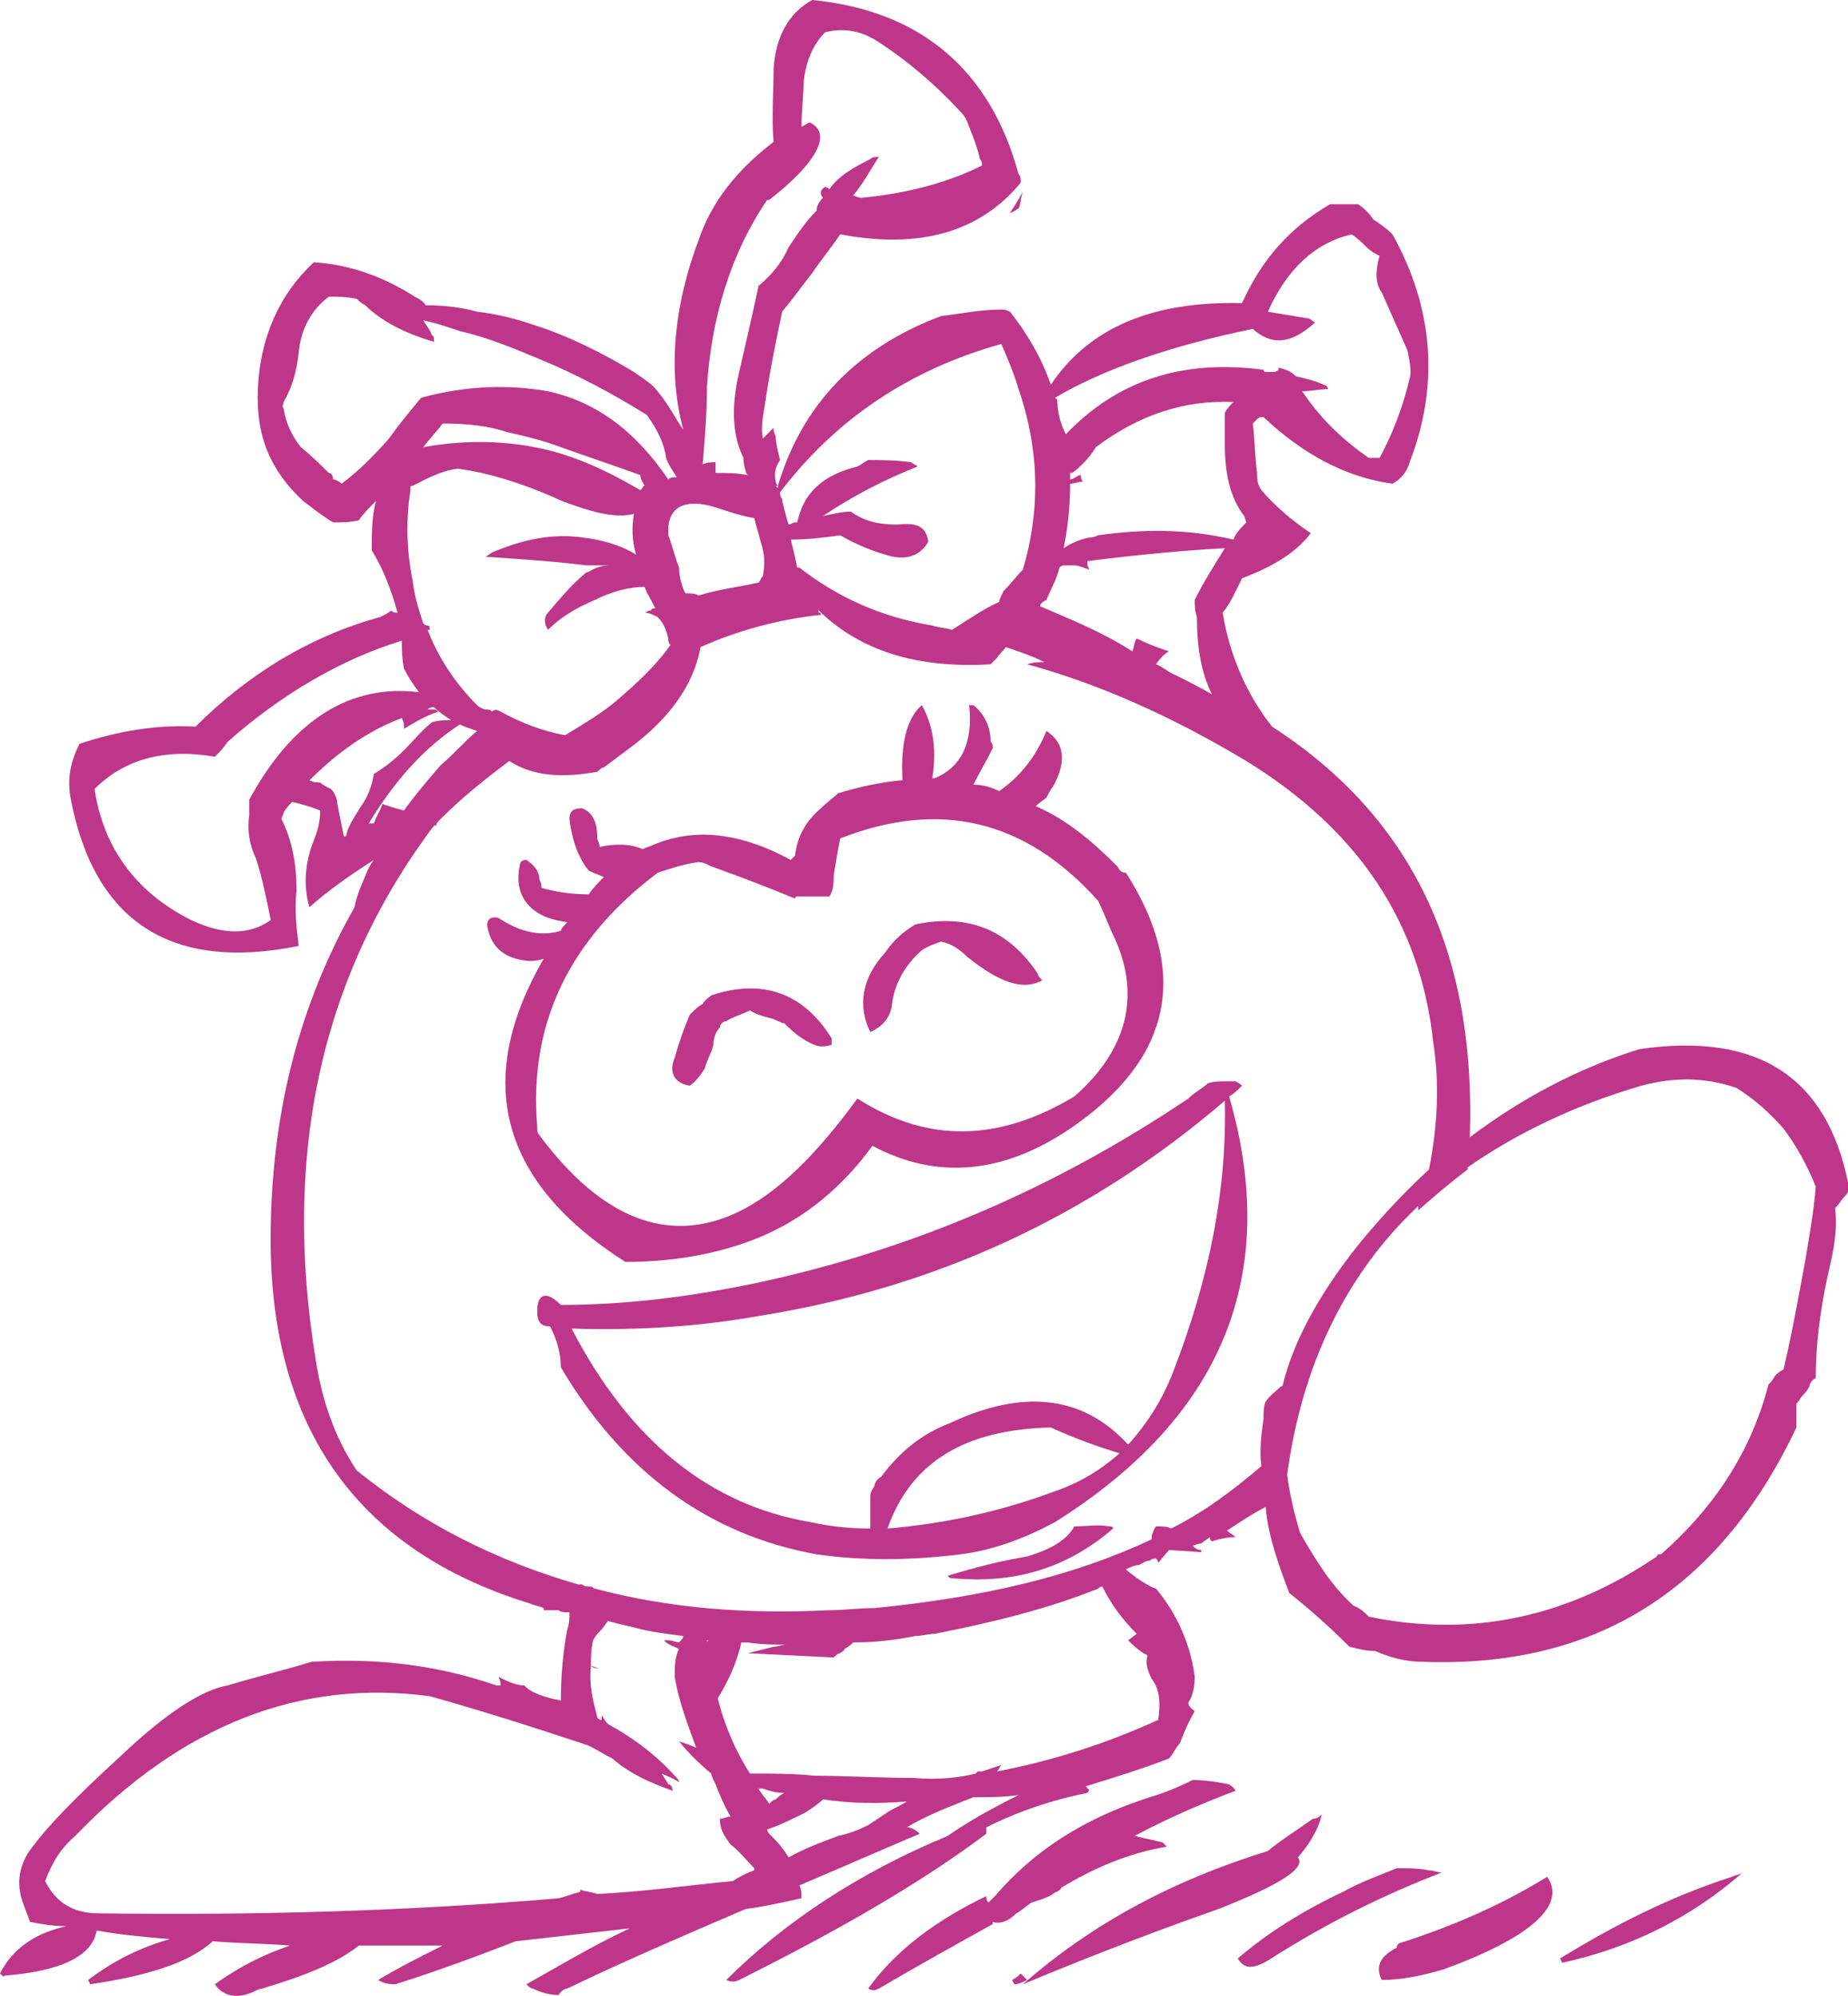 <?xml version="1.0" encoding="iso-8859-1"?>
<!-- Generator: Adobe Illustrator 12.0.1, SVG Export Plug-In . SVG Version: 6.00 Build 51448)  -->
<!DOCTYPE svg PUBLIC "-//W3C//DTD SVG 1.1//EN" "http://www.w3.org/Graphics/SVG/1.1/DTD/svg11.dtd">
<svg  version="1.1" id="Layer_1" xmlns="http://www.w3.org/2000/svg" xmlns:xlink="http://www.w3.org/1999/xlink" width="86" height="92.84" viewBox="0 0 86 92.84"
	 style="overflow:visible;enable-background:new 0 0 86 92.84;" xml:space="preserve">
<g>
	<path style="fill:#BE3689;" d="M85.4,56.2c0.2-0.2,0.3-0.4,0.4-0.5c0.1-0.1,0.2-0.2,0.2-0.3c0-0.2,0-0.3,0-0.4
		c-1-4.9-4.2-7-9.7-6.2c-2.9,0.9-5.5,2.3-7.9,4.1c0.3-8.6-2.7-14.9-9.2-19.1c-1.2-1.5-2-3.4-2.3-5.3c0.4-0.5,0.6-1,0.9-1.6
		c1.6-0.6,2.6-1.3,3.2-2.1c-0.9-0.6-1.7-1.3-2.3-2c-0.2-0.3-0.2-0.5-0.2-0.8c-0.1-0.7-0.1-1.5-0.2-2.3c0.1-0.1,0.2-0.2,0.2-0.2
		c0.1-0.1,0.2-0.1,0.3-0.1c1.8,1.7,3.8,2.8,6,3.1c0.4-0.2,0.7-0.6,0.8-1c1.4-3.6,1.1-7.2-0.8-10.6c-0.3-0.3-0.6-0.5-0.9-0.7
		c-0.2-0.3-0.4-0.5-0.7-0.7c-0.4,0-0.8,0-1.2,0c0,0,0,0-0.1,0c-1.9,1.1-3.2,2.6-4.1,4.6c-4.1-0.1-7.1,1.1-8.9,3.8
		c-0.4-1.2-1.1-2.4-1.9-3.4c-0.2-0.1-0.3-0.1-0.4-0.1c-1,0-1.9,0.2-2.8,0.3c-4,1.5-6.5,4.2-7.6,7.9c-0.1-0.1-0.1-0.2-0.1-0.2
		c-0.1-0.4,0-0.7,0.2-1c-0.1-0.4-0.2-0.8-0.2-1.1C36,20.1,36,20,36,19.9c-0.2,0.2-0.4,0.4-0.5,0.5c-0.1-0.5,0-1,0.1-1.6
		c0.2-1.4,0.5-2.9,0.8-4.3c0.5-0.6,1-1.3,1.4-1.8c0.4-0.6,0.9-1.2,1.3-1.8c3.7,0.7,6.5-0.1,8.4-2.4c0-0.2,0-0.3-0.1-0.4
		c-1.3-4.8-4.5-7.6-9.6-8.1c-1.1,0.6-1.7,1.7-1.8,3.2c0,1.1-0.1,2.3,0,3.4c-1.7,1.3-2.9,2.8-3.5,4.6c-1.2,3.2-1.4,6.2-0.7,8.8
		c-0.4-0.6-0.7-1.2-1.2-1.8c-0.3-0.4-0.7-0.6-1.1-0.9c-1.5-0.9-3.1-1.7-4.7-2.2c-0.9-0.3-1.7-0.5-2.6-0.6c-0.7-0.2-1.5-0.3-2.4-0.3
		c-0.1-0.2-0.3-0.3-0.5-0.4c-1.4-0.9-3-1.5-4.7-1.6c-1.6,1.5-2.5,3.5-2.6,5.9c-0.1,2.2,0.6,3.8,2.1,5.2c0.4,0.3,0.9,0.7,1.4,1
		c0.4,0,0.8,0,1.2-0.1c0.2-0.3,0.5-0.6,0.8-0.9c-0.2,0.7-0.2,1.5-0.2,2.3c0.5,0.8,0.9,1.8,1.2,2.9c-0.1,0-0.2,0-0.3-0.1
		c-0.1,0.1-0.3,0.2-0.5,0.3c-3.3,0.9-6.2,2.7-8.6,5.1c-1.8-0.1-3.6,0.2-5.4,0.8c-0.4,0.8-0.6,1.6-0.4,2.6c1.1,5.7,4.7,8,10.6,6.8
		c-0.1-0.8-0.2-1.7-0.1-2.6c0-1.2-0.2-2.3-0.7-3.3c0-0.1,0.1-0.2,0.1-0.3c0.1-0.2,0.3-0.4,0.4-0.5c0.4,0.1,0.8,0.2,1.3,0.4
		c0,0.5-0.1,0.9-0.3,1.4c-0.4,1-0.5,2.1-0.2,3.1c0.9-0.8,1.9-1.5,3-2.2c-0.1,0.1-0.2,0.3-0.3,0.5c-0.2,0.5-0.5,1.1-0.6,1.7
		c-2.5,4.4-3.8,9.3-3.9,14.8c-0.2,9.2,3.9,15.1,12.1,17.6c0.2,0.1,0.4,0.1,0.6,0.2c0,0,0,0,0,0.1c0.2,0,0.4,0,0.7,0
		c0.1,0.1,0.3,0.1,0.5,0.1c0,0.3,0,0.5-0.1,0.8c-0.2,1-0.3,2.2-0.3,3.3c-0.5-0.1-0.9-0.2-1.3-0.4c-0.2-0.1-0.3-0.2-0.4-0.3
		c-0.4,0-0.8-0.2-1.2-0.4c0.1,0.2,0.1,0.3,0.1,0.4c0,0-0.1,0-0.2,0c-2.6-0.9-5.4-1.3-8.6-1.1c-1.3,0.4-2.6,0.7-3.9,1.1
		c-1.2,0.2-2.9,1.3-5,3.3c-2.2,2-3.5,3.4-4,4.1c-0.7,0.8-0.9,1.8-0.5,2.8c0.1,0.3,0.2,0.5,0.3,0.8c0.5,0.1,1.1,0.2,1.7,0.2
		c-1.4,0.3-2.5,1-3.1,2.2c0.1,0.1,0.2,0.2,0.2,0.1c2.6-0.2,4.1-0.9,4.3-2.1c1.1,0.2,2.2,0.3,3.4,0.4c-1.4,0.4-2.6,1-3.8,1.9
		c0.1,0.2,0.1,0.2,0.1,0.2c2.7-0.4,4.6-1,5.7-2c1.2,0.1,2.4,0.1,3.6,0.2c-1.2,0.4-2.4,1-3.5,1.8c0.4,0.6,1.1,0.7,1.9,0.3
		c0,0,0.2-0.1,0.3-0.1c2-0.6,3.5-1.2,4.5-2c1.3,0,2.6,0,3.9,0c-1,0.5-2,1-3,1.6c0.3,0.2,0.6,0.2,0.8,0.2c1.9-0.6,3.8-1.3,5.6-2
		c1.8-0.2,3.5-0.4,5.3-0.6c-1.7,0.8-3.2,1.7-4.8,2.6c0.1,0.1,0.2,0.2,0.3,0.2c0.4,0.2,0.8,0.3,1.2,0.3c0.1-0.2,0.3-0.3,0.4-0.3
		c2.7-1.3,5.5-2.5,8.3-3.7c0.8-0.1,1.7-0.3,2.6-0.5c0-0.2,0-0.4-0.1-0.6c1.9-0.8,3.7-1.6,5.6-2.4c-0.2-0.2-0.4-0.3-0.6-0.3l0,0
		c1-0.6,2.1-1,3.1-1.4c0.7,0,1.4,0,2.1-0.1c-1.2,0.6-2.3,1.2-3.3,1.9c-4.1,1.7-7.6,4-10.3,6.7c0.2,0.1,0.4,0.1,0.6,0
		c4.4-2.2,8.3-4.4,11.5-6.8c0-0.1,0-0.2,0-0.3c1.6-0.8,3.2-1.3,4.7-1.6c0.1-0.1,0.1-0.2,0-0.2c0-0.1-0.1-0.1-0.1-0.1
		c1.3-0.4,2.6-0.8,3.9-1.3c0.2-0.2,0.3-0.5,0.5-0.7c0.2-0.5,0.4-1,0.7-1.5c-0.1-0.1-0.3-0.2-0.3-0.4c0.2-0.3,0.3-0.7,0.3-1.2
		c-0.2-1.5-0.8-2.9-1.8-4.1c-0.3-0.1-0.6-0.3-0.9-0.5c-0.1-0.1-0.3-0.2-0.5-0.4c0.2-0.1,0.4-0.2,0.6-0.2c0.2-0.1,0.3-0.2,0.5-0.2
		c0.1-0.1,0.2-0.1,0.3-0.1c0,0,0.1,0.1,0.1,0.2l0.5-0.6l1.5,0.1c0,0,0,0,0-0.1c-0.2,0-0.3-0.1-0.4-0.2c0.1,0,0.2-0.1,0.4-0.1
		c0.1-0.1,0.3-0.2,0.4-0.3c0,0.1,0,0.1,0.1,0.2c0.3-0.1,0.7-0.2,1.1-0.2c-0.1-0.1-0.3-0.2-0.4-0.3c0.6-0.4,1.2-0.8,1.8-1.1
		c0.1,1.3,0.6,2.7,1.1,4c1,0.8,1.9,1.6,2.8,2.5c0.4,0.1,0.8,0.2,1.2,0.2c0.7,0.3,1.4,0.5,2.2,0.5c8,0.3,13.8-3.3,17.4-10.9
		c0-0.1,0-0.2,0-0.3c0-0.2,0-0.3,0-0.4s0-0.2,0-0.4c0.1-0.1,0.2-0.3,0.3-0.4s0.2-0.2,0.3-0.4c0-0.1,0.1-0.3,0.3-0.4
		c0-1.9,0.3-3.7,0.7-5.4C85.4,57.8,85.5,57,85.4,56.2z M76.4,50.5c1.5-0.4,2.9-0.4,4.4,0.1c0.8,0.5,1.5,1.1,2.2,1.9
		c0.6,0.8,1.1,1.7,1.5,2.7c-0.1,1.2-0.3,2.3-0.5,3.5c-0.3,1.6-0.6,3.3-1,5c-0.2,0.1-0.3,0.2-0.4,0.3c-0.1,0.2-0.2,0.3-0.3,0.4
		c-0.8,3.1-2.5,5.7-5,7.9c-0.1,0-0.2,0-0.2,0.1c-4.1,2.8-8.6,3.8-13.4,2.8c-0.2-0.2-0.4-0.4-0.7-0.5c-1-0.9-1.7-2-2.5-3.4
		c-0.3-1-0.5-1.9-0.6-2.7c0.7-5.2,2.8-9.4,6.1-12.5c0,0,0,0.1,0,0.2c0.8-0.7,1.5-1.3,2.3-1.9v-0.1C70.6,52.7,73.3,51.4,76.4,50.5z
		 M61.2,15c-0.2-0.1-0.2-0.2-0.4-0.2c-0.6-0.1-1.2-0.2-1.8-0.3c0.9-2,2.2-3.2,3.9-3.6c0.3,0.2,0.5,0.4,0.7,0.6
		c0.2,0.2,0.4,0.3,0.6,0.4c-0.2,0.7-0.2,1.3,0.1,1.7c0.4,0.9,0.8,1.8,1.2,2.7c0.1,0.5,0.2,1,0.1,1.3c-0.3,1.3-0.8,2.6-1.4,3.7
		c-0.2,0-0.4,0-0.5,0c-1.3-0.9-2.3-1.9-3.1-3.1c0.4,0,0.8-0.1,1.2-0.1c0-0.1-0.1-0.2-0.2-0.2c-0.4-0.2-0.9-0.3-1.3-0.4
		c-0.2-0.2-0.4-0.3-0.8-0.4c0,0.1,0,0.1,0,0.1c-0.1,0.1-0.2,0.1-0.3,0.1c-0.2,0-0.2,0-0.3,0c0,0-0.1,0-0.1-0.1
		c-3.8-0.5-6.8,0.5-9.2,3c-0.3-0.6-0.4-1.1-0.4-1.7c0,0,0,0,0,0.1c-0.1-0.1-0.1-0.1-0.1-0.1c2.2-1.3,5.3-2.4,9.2-3.2
		C59.2,16.1,60.1,16,61.2,15z M57.4,18.7c-0.1,0.1-0.3,0.3-0.4,0.5c0,0.5,0,1,0,1.5c0,1.2,0.2,2.4,0.9,3.3l0.1,0.3
		c-0.2,0.2-0.5,0.5-0.6,0.8c-2.1-0.5-4.2-0.5-6.3-0.2C50.9,25,50.8,25,50.7,25c-0.5,0.1-0.9,0.3-1.2,0.5c0.2-1,0.3-2,0.3-3
		c0.2,0,0.4-0.1,0.6-0.1c-0.1-0.1-0.1-0.2-0.1-0.3c-0.2,0-0.3,0.2-0.5,0.2c0,0,0-0.2,0-0.3c0,0,0,0,0.1,0c0.4-0.3,0.8-0.7,1.1-1.2
		C53,19.3,55.1,18.6,57.4,18.7z M44.7,5.2c0.2,0.2,0.3,0.4,0.4,0.7c0.2,0.5,0.4,1,0.5,1.5c0.1,0.1,0.1,0.2,0.1,0.3
		c-1.6,0.8-3.5,1.3-5.6,1.5c-0.2,0-0.3-0.1-0.4-0.1c0.5-0.6,0.8-1.2,1.2-1.8c-0.2,0-0.3,0-0.4,0.1c-0.8,0.4-1.5,0.8-1.9,1.4
		c-0.1-0.1-0.2-0.1-0.2-0.1c-0.2,0.1-0.2,0.2-0.2,0.3c0,0,0,0.1,0.1,0.2C38.1,9.4,38,9.6,38,9.8c-0.5,0.5-0.9,1.1-1.3,1.7
		c-0.3,0.7-0.8,1.3-1.4,1.8c-0.3,1.4-0.6,2.7-0.9,4c-0.4,1.7-0.3,3,0.2,4c0,0.1,0,0.3,0.1,0.6c0,0,0,0.1,0.1,0.2
		c-0.5-0.1-1-0.1-1.5-0.1c0-0.2,0-0.4,0-0.5c-0.2,0-0.4,0-0.6,0.1c0.1-1.2,0.2-2.4,0.2-3.6c0.2-3.2,1.1-6.2,2.8-8.7
		c0.1,0,0.1,0,0.1,0c2.3-1.8,2.9-3.1,1.9-3.6c-0.1,0-0.2,0.1-0.4,0.2c0-0.8,0.1-1.5,0.1-2.1c0.1-0.9,0.4-1.7,1-2.3
		c0.8-0.2,1.6-0.1,2.4,0.4C42.2,2.8,43.5,3.9,44.7,5.2z M42.4,21.5c-0.7-0.1-1.4-0.1-2-0.1c-0.2,0.1-0.3,0.2-0.5,0.3
		c-1.6,0.4-2.5,1.2-2.8,2.6c-0.1,0-0.1,0-0.1,0c-0.1,0-0.2,0.1-0.3,0.1c-0.1-0.3-0.2-0.7-0.3-1.1l0,0c0-0.1,0-0.1,0-0.1
		c-0.1-0.1-0.1-0.2-0.1-0.3c2.6-3.4,6-5.7,10.3-6.9c0.3,0.7,0.6,1.4,0.8,2.1c1,2.9,1,5.7,0.2,8.4c-0.3,0.3-0.6,0.7-0.9,1
		c-0.1,0.2-0.2,0.4-0.2,0.5c-0.7,0.3-1.4,0.8-2.2,1.3c-0.3-0.1-0.6-0.1-0.9-0.2c-2.4-0.4-4.4-1.3-6.2-2.7c0,0,0,0-0.1,0
		c-0.1-0.5-0.2-0.9-0.3-1.3c0.8,0,1.6-0.1,2.3-0.2c0.7,0.4,1.4,0.7,2.1,0.9c0.9,0.3,1.6,0.1,2-0.6c-0.1-0.7-0.5-0.9-1.4-0.8
		c-0.8,0-1.5-0.1-2.2-0.6c-0.4,0-0.8,0.1-1.3,0.2c1.5-1,2.9-1.7,4.4-2.3C42.6,21.6,42.5,21.6,42.4,21.5z M49.3,26.4
		c0.1-0.1,0.2-0.1,0.2-0.1c0.2,0,0.3,0,0.5,0s0.4,0.1,0.7,0.2c-0.1-0.2-0.1-0.2-0.1-0.4c2.4-0.3,4.5-0.5,6.4-0.6
		c-0.5,0.8-1,1.6-1.4,2.4c0,0.3,0,0.5,0.1,0.8c0,1.4,0.2,2.6,0.7,3.6c-0.5-0.3-1.1-0.6-1.7-0.9c-0.3-0.1-0.6-0.4-0.9-0.5
		c0.2-0.3,0.4-0.5,0.6-0.6c-0.6-0.2-1.1-0.4-1.5-0.6c-0.1,0.1-0.1,0.3-0.2,0.6c-1.4-0.9-2.9-1.5-4.3-2.1c0-0.1,0.1-0.2,0.3-0.3
		C48.9,27.4,49.2,26.9,49.3,26.4z M46.8,30.1c0.6,0.2,1.2,0.4,1.8,0.7c-0.3,0-0.5,0-0.8,0.1c3.3,0.9,6.7,2.4,10.2,4.5
		c5.2,3.2,8.1,7.5,8.7,13.1c0.3,1.9,0.2,3.9-0.2,5.9c-1.3,1.2-2.5,2.5-3.6,3.9c-1.6,2.1-2.7,4.1-3.2,6.1c0,0.1-0.1,0.1-0.1,0.1
		c-0.2,0.2-0.5,0.4-0.7,0.7c-0.1,0.2-0.1,0.5-0.1,0.8c-0.1,0.7-0.2,1.5-0.1,2.2c-1.3,1.1-2.6,2.1-4.2,2.9C54.3,71,54.1,71,53.8,71
		c-0.1,0.1-0.1,0.2-0.2,0.4c0,0,0,0.1,0,0.2c-3.6,1.7-7.8,2.7-12.9,3.2c-0.7,0-1.4,0.1-2.1,0.1c-3.9,0.2-7.5-0.1-10.9-1
		c-0.1,0-0.1-0.1-0.2-0.1l0,0c-0.2,0-0.3,0-0.4-0.1c-0.1,0-0.1,0-0.2,0c-3.8-1.1-7.2-2.8-10.3-5.3c-1-1.5-1.6-3.2-1.9-5.1
		c-1.6-9.7,0.3-18,5.5-24.9c0.1,0,0.1,0,0.2,0c-0.1,0-0.1,0-0.1,0c0-0.1,0.1-0.2,0.2-0.3c1-1,2-1.8,3.2-2.7c1.1,0.7,2.4,0.8,4.1,0.5
		c0.1-0.1,0.2-0.2,0.3-0.2c0.4-0.3,0.8-0.6,1.2-0.9c1.9-1.4,3-3,3.3-4.7c1.8-0.8,3.7-1.3,5.6-1.5c0-0.1,0-0.1-0.1-0.1
		c0-0.1,0-0.1-0.1-0.2c2,2,4.7,2.8,8.1,2.6c0.1-0.1,0.2-0.2,0.3-0.3C46.5,30.4,46.7,30.3,46.8,30.1z M36.2,22.7l-0.1-0.1h0.1V22.7z
		 M35.4,25.2c0.2,0.6,0.2,1.1,0.1,1.6c-0.1,0.1-0.1,0.2-0.2,0.3c-0.9,0.2-1.8,0.3-2.8,0.6c-0.1-0.1-0.4-0.1-0.6-0.1l-0.1-0.2
		c-0.1-0.3-0.2-0.6-0.2-1c-0.2-0.5-0.3-1-0.5-1.5c0-0.1,0-0.2,0-0.4c0.1-1,0.9-1.3,2.2-0.9c0.6,0.2,1.2,0.4,1.8,0.5
		C35.2,24.5,35.3,24.8,35.4,25.2z M16.6,13.9c0.1,0.1,0.2,0.2,0.4,0.3c0.7,0.7,1.8,1.3,3.2,1.7c0-0.1,0-0.3-0.1-0.3
		c-0.1-0.3-0.3-0.5-0.4-0.7c0.5,0.1,1.1,0.3,1.7,0.5c1.3,0.3,2.5,0.8,3.7,1.3c1.7,0.7,3.4,1.6,5,2.6c0.5,0.7,0.8,1.3,0.9,2
		c0.1,0.3,0.3,0.6,0.5,0.9c-0.2,0-0.3,0-0.4,0.1c-1.5-2.2-3.3-3.6-5.6-4.1c-1.7-0.3-3.7-0.3-5.9,0.3c-0.5,0.6-1,1.2-1.5,1.9
		c-0.7,0.8-1.4,1.5-2.2,2.1c-0.1-0.1-0.3-0.2-0.4-0.2c0-0.2-0.1-0.3-0.2-0.3c-0.4-0.4-0.8-0.8-1.3-1.2c-0.4-0.5-0.7-1.1-0.8-1.8
		c-0.1-0.1,0-0.2,0-0.3c0.4-0.7,0.6-1.4,0.7-2.3c0.1-1.1,0.6-2,1.4-2.6C15.7,13.8,16.1,13.8,16.6,13.9z M19.7,20.8
		c0.3-0.4,0.6-0.7,0.9-1.1c1.1,0,2.1,0.1,3,0.4c0.9,0.2,1.7,0.4,2.5,0.7c1.4,0.5,2.6,0.9,3.7,1.3c0,0.2,0.1,0.3,0.2,0.5
		c0,0-0.1,0-0.1,0.1c-0.1,0.1-0.1,0.1-0.1,0.1c-1.2-0.7-2.4-1.3-3.7-1.7C24.1,20.5,21.9,20.4,19.7,20.8z M10,35.2
		c0.2-0.2,0.4-0.4,0.6-0.7c2.5-2.2,5.2-3.8,8.1-4.7c0,0.4,0,0.8,0.1,1.3c0.2,0.4,0.4,0.7,0.7,1.1c-3.2-0.4-5.9,1.3-7.9,5
		c0,0.2,0,0.5,0,0.7c-0.1,0.7,0,1.4,0.3,2c0.3,0.9,0.5,1.9,0.7,2.9c-1,0.7-2.2,0.7-3.7,0c-2.6-1.3-4.1-3.4-4.5-6.1
		C5.8,35.3,7.7,34.8,10,35.2z M29.5,23.9c-0.1,0.6-0.1,1.2,0.1,1.9c-0.8-0.5-1.7-0.7-2.5-0.8c-1.4-0.2-2.8,0.1-4.2,0.7l-0.3,0.2
		c1.5,0.1,3.1,0.2,4.7,0.4c0.3,0,0.7,0,1.1,0c-0.4,0-0.7,0.1-1,0.3c0,0-0.1,0-0.2,0.1c-0.6,0.5-1.1,1.1-1.7,1.8
		c-0.1,0.1-0.2,0.3-0.1,0.6l0.1,0.2c0.7-0.7,1.5-1.1,2.2-1.4c0.8-0.4,1.6-0.6,2.3-0.6c0.1,0.3,0.3,0.6,0.5,1c-0.1,0-0.2,0-0.2,0.1
		c-0.2,0-0.2,0.1-0.3,0.1c0.2,0,0.4,0.1,0.6,0.2c0.3,0.3,0.4,0.6,0.5,1c0,0.1,0,0.2,0.1,0.3c-0.7,1-1.6,1.8-2.4,2.5
		c-0.8,0.7-1.7,1.2-2.5,1.7c-1.1-0.2-2.1-0.6-3-1.1c-0.2-0.1-0.3-0.1-0.4,0C22.8,33,22.7,33,22.6,33c-0.1,0-0.3-0.1-0.4-0.2
		c-1-1-1.8-2.2-2.3-3.5H20c0-0.1,0-0.2-0.1-0.2c0,0-0.1,0-0.2-0.1c-0.2-0.6-0.4-1.2-0.5-2c-0.3-1.5-0.3-2.9-0.1-4.2
		c0-0.2,0-0.2,0.1-0.2c0.6-0.3,1.3-0.7,2.1-0.8c1.5,0.2,3,0.7,4.4,1.3c0.4,0.2,0.7,0.3,1,0.4C27.8,23.9,28.8,24.1,29.5,23.9z
		 M18.7,33.4c0.1,0.2,0.1,0.3,0.1,0.5c0.5-0.3,1-0.6,1.6-0.8C20.3,33,20.2,33,20.2,33c-0.1,0-0.2,0-0.3,0c0.1-0.1,0.2-0.1,0.3-0.1
		c0.2,0.2,0.5,0.4,0.8,0.6c-0.3,0-0.6,0-0.9,0.1c-0.5,0.4-0.9,0.9-1.3,1.3c-0.4,0.4-0.9,0.8-1.4,1.1c-0.1,0.6-0.3,1.1-0.6,1.5
		c-0.3,0.5-0.6,0.9-0.7,1.4c-0.1,0-0.1,0-0.1,0c-0.1-0.5-0.2-1-0.3-1.5c0-0.2-0.1-0.5-0.3-0.7c-0.2-0.1-0.4-0.2-0.5-0.3
		c-0.2,0-0.3,0-0.5-0.1C15.7,35,17.1,34,18.7,33.4L18.7,33.4z M22.2,34c-0.6,0.5-1.1,1.1-1.7,1.6c-0.6,0.7-1.2,1.4-1.7,2.1
		c-0.4-0.1-0.7-0.2-1-0.3c-0.1,0.3-0.3,0.6-0.4,0.9c-0.1,0-0.2,0-0.2,0c-0.1,0-0.1,0-0.1,0.1c1.2-2,2.6-3.6,4.3-4.7
		C21.6,33.8,21.9,33.9,22.2,34z M2.1,87.5c0.3-0.8,0.7-1.5,1.4-2.1c5-5.2,10.5-7.3,16.5-6.5c2.5,0.7,5,1.5,7.4,2.3
		c0.4,0.2,0.7,0.4,1.1,0.6c0.8,0.7,1.7,1.1,2.8,1.5c0-0.2-0.1-0.3-0.2-0.3c-0.1-0.2-0.2-0.3-0.3-0.5c0.2,0.1,0.5,0.2,0.8,0.4
		c0-0.1-0.1-0.2-0.2-0.3c-0.9-1-2-1.8-3.1-2.4c-0.2-0.2-0.2-0.3-0.3-0.4c0,0.1,0,0.1,0,0.2c-0.1,0-0.1,0-0.2-0.1
		c-0.2-0.8-0.4-1.5-0.3-2.4c0.1,0.1,0.3,0.1,0.4,0.1c-0.1,0-0.3-0.1-0.4-0.1c0-0.4,0-0.8,0.1-1.2c0.1-0.2,0.2-0.3,0.3-0.4
		c0.2-0.2,0.3-0.4,0.4-0.5c0.3,0.1,0.8,0.2,1.2,0.3c0.7,0.2,1.5,0.3,2.3,0.4c0,0.1-0.1,0.2-0.2,0.3c-0.1,0-0.3-0.1-0.5-0.1l0,0h-0.2
		l0.1,0.1c0.1,0.1,0.4,0.2,0.6,0.3c-0.2,0.4-0.2,0.8-0.2,1.3c0.2,1.2,0.6,2.2,1,3.3c-0.2-0.1-0.5-0.2-0.8-0.3c0.4,0.5,0.9,1,1.5,1.5
		c0,0.1,0.1,0.3,0.2,0.5c0.2,0.5,0.4,1,0.7,1.5c-0.2,0-0.3,0.1-0.5,0.1c0,0.5,0.2,0.8,0.5,1.2c0.4,0.3,0.7,0.7,1.1,1.1
		c0,0.1,0,0.1,0,0.1c-0.3,0.1-0.7,0.3-1,0.5c-2.1,0.2-4.2,0.5-6.3,0.6C27.5,88,27.3,88,27,87.9c0,0.1,0,0.1,0,0.1
		c-0.4,0.1-0.6,0.2-1,0.3c-7,0.6-14.2,0.8-21.4,0.7C3.4,89,2.6,88.5,2.1,87.5z M33,76.3c-0.1,0-0.1,0.1-0.1,0.1v-0.1
		C32.9,76.3,32.9,76.3,33,76.3z M51.1,73.9c0,0,0.1-0.1,0.2-0.1c0.4,0.8,0.9,1.5,1.6,2.2l-0.4,0.3c0.2,0.2,0.5,0.5,0.9,0.7
		c-0.1,0.4,0,0.7,0.2,1.1c0.4,0.5,0.4,1.2,0.3,1.9c-2.4,1.1-4.9,1.9-7.5,2.4c0.1-0.1,0.1-0.2,0.2-0.3c-0.3,0.1-0.6,0.2-0.9,0.3
		c-0.1,0-0.1,0-0.2,0c0,0,0,0-0.1,0.1c-0.8,0.2-1.8,0.3-2.9,0.2c-1.6,0-3.1-0.1-4.6-0.1c-0.9-0.1-1.9-0.1-2.7-0.1
		c-0.1,0-0.2,0-0.3,0c-0.7-1.1-1.2-2.3-1.5-3.5c0.5-0.8,0.9-1.7,1.1-2.6c0.1,0,0.2,0,0.3,0c0.6,0.1,1.2,0.1,1.8,0.1
		c-0.2,0-0.4,0.1-0.6,0.1c-0.4,0.1-0.8,0.2-1.2,0.3l4,0.2c0.1-0.1,0.2-0.2,0.3-0.2c0.1-0.1,0.2-0.1,0.2-0.2c0.2-0.1,0.3-0.2,0.4-0.3
		c1,0,1.9-0.1,2.9-0.3c0.3,0,0.6-0.1,0.9-0.1C46,75.5,48.6,74.9,51.1,73.9z M35.3,83.2c0,0,0.1,0,0.2,0c0.3,0.1,0.6,0.2,1,0.2
		c-0.2,0.1-0.3,0.2-0.4,0.3c-0.1,0-0.2,0.1-0.3,0.2C35.6,83.6,35.4,83.4,35.3,83.2z M42.2,83.8c-0.3,0.2-0.6,0.3-0.9,0.5
		s-0.6,0.4-0.9,0.6c-0.4,0.2-0.9,0.4-1.4,0.5c-0.8,0.3-1.6,0.6-2.3,1c-0.3-0.5-0.6-0.8-0.9-1.1c-0.1-0.1-0.1-0.2-0.1-0.2
		c0.6-0.2,1.2-0.5,1.8-0.8c0.3-0.2,0.6-0.4,0.8-0.6C39.6,83.9,40.9,83.9,42.2,83.8z"/>
	<path style="fill:#BE3689;" d="M45.3,32.8h-0.2c0.2,1.8-0.4,2.9-1.6,3.4c-0.1,0-0.1,0-0.1,0.1c0-0.1,0-0.2,0-0.2
		c0.2-1.3,0-2.4-0.5-3.3c-0.7,0.6-1,1.8-0.9,3.5c-0.1,0-0.1,0-0.1,0c-1,0.1-1.9,0.3-2.9,0.6c-0.2,0.2-0.5,0.4-0.8,0.7
		c-0.7,0.6-1.1,1.3-1.2,2.2c-0.1,0.1-0.1,0.1-0.2,0.2c-2.4-1.3-4.5-1.5-6.4-0.7c-0.2,0.1-0.3,0.1-0.5,0.2c-0.4-0.2-1.1-0.3-2-0.1
		c0-0.2-0.1-0.3-0.1-0.4c0-0.7-0.2-1.2-0.7-1.4c-0.4,0-0.6,0.1-0.6,0.5c0.1,0.9,0.4,1.8,0.9,2.4c0.2,0.1,0.5,0.2,0.7,0.3
		c-0.2,0.2-0.5,0.5-0.7,0.8c-0.8,0-1.5-0.1-2.2-0.3c0-0.1,0-0.2-0.1-0.4c0-0.4-0.3-0.7-0.6-0.9c-0.2,0-0.3,0.1-0.3,0.2
		c-0.2,0.9,0,1.6,0.6,2.1c0.5,0.4,1,0.5,1.6,0.6c-0.1,0.1-0.3,0.3-0.3,0.4c-1,0.3-2,0-2.9-0.6c-0.4-0.1-0.6,0.1-0.5,0.5
		c0.2,0.9,0.8,1.4,1.9,1.5c0.2,0,0.4,0,0.7-0.1c-3.3,5.7-2,10.4,3.8,14.1c2,0,3.9-0.3,5.6-0.9c2.3-0.8,4.3-2.3,5.9-4.5
		c3,1.6,6.1,1.3,9.2-0.8c4.7-3.2,5.6-7.2,2.6-11.9c-0.2,0-0.3-0.1-0.4-0.3c-1.2-1.2-2.4-2.2-3.8-2.8c0.2-0.2,0.4-0.3,0.5-0.4
		c0.1-0.2,0.2-0.4,0.3-0.5c0.6-1.1,0.6-2-0.3-2.6l0,0c-0.5,1.2-1.2,2.1-2.2,2.8c-0.4-0.2-0.8-0.3-1.2-0.3c0.3-0.6,0.6-1.1,0.9-1.7
		c0-0.1,0-0.2-0.1-0.3C46.1,33.8,45.8,33.2,45.3,32.8z M37,41.8c0-0.1,0.1-0.1,0.1-0.1c0.6,0,1.1,0,1.5,0c0.2-0.3,0.2-0.7,0.2-1
		c0.1-0.6,0.2-1.2,0.3-1.7c4.6-1.8,8.6-0.9,12,2.9c0.3,0.6,0.5,1.2,0.8,1.8c1.2,2.7,0.5,5.2-1.9,7.3c-3.5,2.1-6.8,2.2-10.1,0.1
		c-1.9,2.6-3.7,4.4-5.6,5.3c-3.2,1.5-6.3,0.3-9.2-3.6C25,52.7,25,52.6,25,52.4c-0.4-4.8,1.5-8.7,5.6-11.8c0.6-0.2,1.2-0.4,1.9-0.5
		c0.2,0,0.4,0.1,0.6,0.2C34.5,40.8,35.8,41.3,37,41.8z"/>
	<path style="fill:#BE3689;" d="M42.6,43c-0.5,0.3-1,0.7-1.4,1.3c-1.1,1.2-1.3,2.5-0.7,3.7c0.5-0.2,0.9-0.6,1-1.2
		c0.1-1,0.6-1.9,1.4-2.6c0.3-0.2,0.6-0.3,0.9-0.4c0.5,0.1,0.9,0.4,1.2,0.7c1.5,1.2,2.6,1.6,3.5,1.1c-0.1-0.1-0.2-0.2-0.2-0.3
		C46.9,43.2,45,42.5,42.6,43z"/>
	<path style="fill:#BE3689;" d="M33.1,46.3c-0.1,0.1-0.3,0.2-0.4,0.4c-0.2,0.1-0.4,0.3-0.5,0.4c-0.1,0.1-0.1,0.1-0.1,0.1
		c-0.3,0.7-0.5,1.3-0.7,2c-0.3,0.7,0,1.2,0.7,1.3c0.3-0.2,0.5-0.5,0.7-0.8c0.1-0.4,0.3-0.7,0.4-1.1c0-0.3,0.1-0.6,0.3-0.8
		c0-0.2,0.2-0.3,0.3-0.3c0.3-0.2,0.7-0.3,1.1-0.5c0.3,0.2,0.7,0.3,1.1,0.4c0.2,0.1,0.4,0.2,0.5,0.2c0.5,0.5,0.9,0.8,1.4,1
		c0.2,0.1,0.5,0.1,0.8,0c0-0.1,0-0.2,0-0.3C37.4,46.2,35.5,45.5,33.1,46.3z"/>
	<path style="fill:#BE3689;" d="M26.1,60.7C25.4,60,25,60.2,25,61c0,0.4,0.1,0.7,0.6,0.7c0.3,0.6,0.5,1.2,0.5,1.9
		C29,68.5,33,71.4,38,72.3c2.1,0.3,4.3,0.3,6.7,0c1.6-0.2,3.1-0.8,4.4-1.5c7.8-4.9,10.5-11.5,8.1-19.8c0.2-0.1,0.4-0.3,0.6-0.5
		c-0.1-0.1-0.3-0.2-0.3-0.2c-0.2,0-0.3,0-0.5,0c0,0,0,0,0-0.1c0,0.1,0,0.1,0,0.1c-0.3,0-0.5,0-0.8,0.1c-0.2,0.2-0.6,0.4-0.9,0.7
		c-6.4,4.3-13.1,7.1-20.2,8.6C32.2,60.3,29.2,60.7,26.1,60.7L26.1,60.7z M57,51.2c0.1,4.1-0.7,8.2-2.4,12.6
		c-0.5,1.3-1.2,2.4-2.1,3.4c-2.1-2.3-4.9-2.6-8.3-1c-1.3,0.5-2.3,1.3-3.2,2.5c-0.2,0.1-0.3,0.3-0.3,0.4c-0.1,0.2-0.2,0.3-0.2,0.5
		c0,0.5,0,1,0,1.5c-1,0-1.9-0.1-2.8-0.3c-4.7-0.8-8.4-3.8-11.1-9c3.1,0.1,6-0.1,8.8-0.6C43.5,59.9,50.7,56.6,57,51.2z M48.9,66.4
		c1.1,0.5,2.2,0.9,3.2,1.2c-0.9,0.8-1.9,1.4-3.1,1.8c-2.7,1-5.3,1.5-7.7,1.7C42.4,68,44.9,66.5,48.9,66.4z"/>
	<path style="fill:#BE3689;" d="M44.2,73.4c2.9,0.3,5.4-0.4,7.6-2.3c0-0.1-0.1-0.1-0.2-0.1c-0.5-0.1-1,0-1.6,0
		c-0.4,0.7-1.2,1.1-2.2,1.4c-1.2,0.2-2.4,0.5-3.7,0.9C44.2,73.4,44.2,73.4,44.2,73.4z"/>
	<path style="fill:#BE3689;" d="M47.7,79.8v-0.1V79.8z"/>
	<path style="fill:#BE3689;" d="M81.1,87.1c-0.1,0.1-0.3,0.1-0.5,0.2c-2.8,0.9-5.4,2.2-8,3.8c0.1,0.2,0.1,0.2,0.1,0.2
		C75.9,90.6,78.7,89.2,81.1,87.1z"/>
	<path style="fill:#BE3689;" d="M47,9.9c0.1,0,0.2-0.1,0.4-0.2c0.1-0.2,0.1-0.5,0.2-0.8C47.4,9.3,47.2,9.6,47,9.9z"/>
	<path style="fill:#BE3689;" d="M40.4,92.5c0.2,0.1,0.3,0.1,0.5,0c1.7-1,3.5-2,5.3-3v-0.1c0.3,0.1,0.7,0,1.1-0.4
		c0.2-0.1,0.4-0.3,0.7-0.5c0.3-0.1,0.7-0.2,1-0.4c0.1-0.1,0.3-0.1,0.4-0.3c1.5-0.9,3.1-1.6,4.9-1.9c-0.1-0.1-0.1-0.1-0.2-0.2
		c-0.4-0.1-0.9-0.2-1.3-0.3c1.5-0.8,3.1-1.5,4.7-2.1c-0.1-0.2-0.2-0.2-0.3-0.3c-0.5-0.1-1.1-0.2-1.7-0.2c-0.6,0.3-1.3,0.6-2,0.8
		c-3.1,1-5.4,2.5-7.2,4.6c-0.1,0.1-0.2,0.2-0.3,0.3c-0.1-0.1-0.1-0.2-0.1-0.3C43.6,89.3,41.7,90.7,40.4,92.5z"/>
	<path style="fill:#BE3689;" d="M47.1,92.1l0.1,0.2c0.2,0,0.4-0.1,0.6-0.2c-0.1-0.1-0.2-0.2-0.3-0.3C47.4,91.9,47.3,92,47.1,92.1z"
		/>
	<path style="fill:#BE3689;" d="M57.6,91.1c0.3,0.5,0.7,0.5,1.4,0.1c2.8-1.8,5.5-3.1,8.1-4.1c-0.2,0-0.4-0.1-0.6-0.1
		c-0.5-0.1-1-0.1-1.5-0.1c-0.7,0.3-1.6,0.6-2.5,1.1C60.6,88.9,59,89.9,57.6,91.1z"/>
	<path style="fill:#BE3689;" d="M61.5,84.4c-0.1,0.1-0.2,0.2-0.4,0.2c-0.7,0.5-1.5,1-2.1,1.5c-4.5,1.4-8.2,3.4-11.4,6.2
		c2.4-1,5.4-2.2,9.1-3.5c2.8-1.1,4.1-1.9,3.7-2.4C61,85.7,61.4,85,61.5,84.4z"/>
	<path style="fill:#BE3689;" d="M67.2,91.6c4.1-1.5,5.7-3,4.8-4.3c-2.1,1.3-4.4,2.3-6.9,3.1C65,90.5,65,90.5,65,90.6
		c-0.8,0.4-1,0.9-0.7,1.5C65.2,92.1,66.2,91.9,67.2,91.6z"/>
</g>
</svg>
